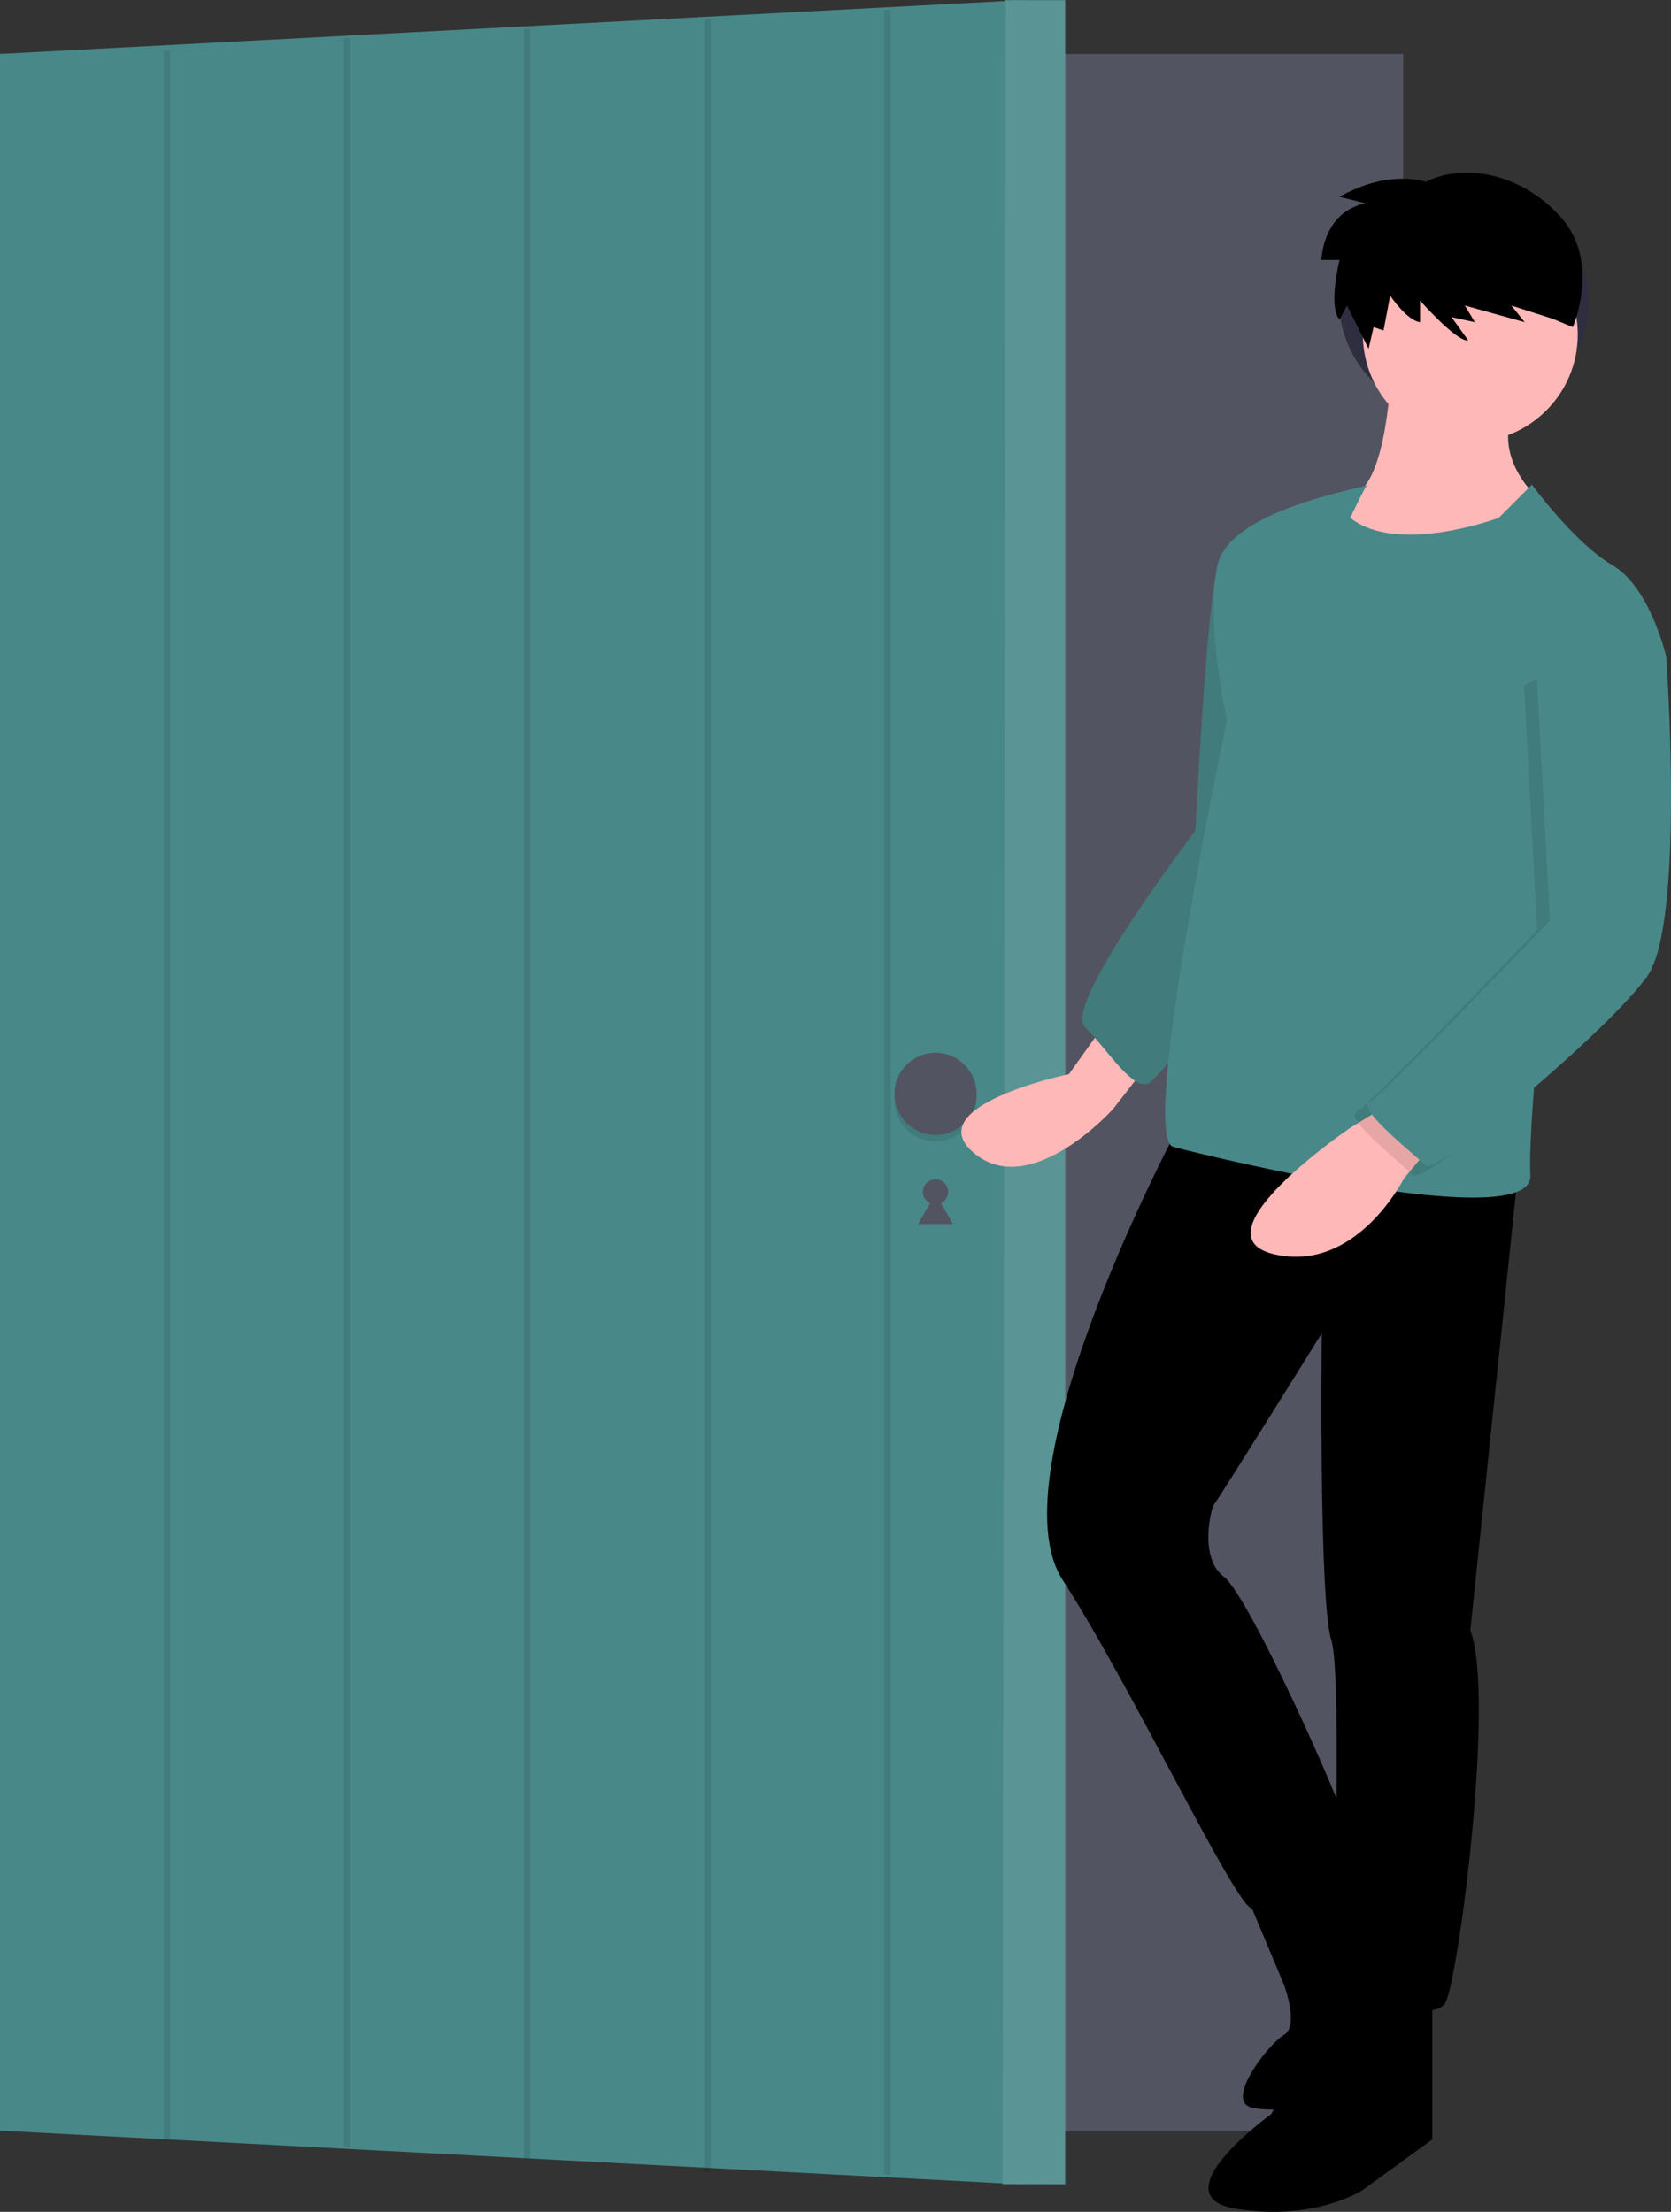 <?xml version="1.0" encoding="UTF-8" standalone="no"?>
<svg
   xmlns:dc="http://purl.org/dc/elements/1.1/"
   xmlns:cc="http://creativecommons.org/ns#"
   xmlns:rdf="http://www.w3.org/1999/02/22-rdf-syntax-ns#"
   xmlns:svg="http://www.w3.org/2000/svg"
   xmlns="http://www.w3.org/2000/svg"
   xmlns:sodipodi="http://sodipodi.sourceforge.net/DTD/sodipodi-0.dtd"
   xmlns:inkscape="http://www.inkscape.org/namespaces/inkscape"
   id="f080dbb7-9b2b-439b-a118-60b91c514f72"
   data-name="Layer 1"
   width="528.717"
   height="699.768"
   viewBox="0 0 528.717 699.768"
   version="1.1"
   sodipodi:docname="login.svg"
   inkscape:version="0.92.4 5da689c313, 2019-01-14">
  <rect x="0" y="0" width="528.717" height="699.768" fill="#333333" stroke="none"/>
  <defs
     id="defs63" />
  <sodipodi:namedview
     pagecolor="#ffffff"
     bordercolor="#666666"
     borderopacity="1"
     objecttolerance="10"
     gridtolerance="10"
     guidetolerance="10"
     inkscape:pageopacity="0"
     inkscape:pageshadow="2"
     inkscape:window-width="782"
     inkscape:window-height="480"
     id="namedview61"
     showgrid="false"
     inkscape:zoom="0.4769502"
     inkscape:cx="314.59382"
     inkscape:cy="476.00323"
     inkscape:window-x="0"
     inkscape:window-y="0"
     inkscape:window-maximized="0"
     inkscape:current-layer="f080dbb7-9b2b-439b-a118-60b91c514f72" />
  <title
     id="title2">Login</title>
  <rect
     y="17.063"
     width="444"
     height="657"
     fill="#535461"
     id="rect4" />
  <polygon
     points="323 691.063 0 674.063 0 17.063 323 0.063 323 691.063"
     fill="#488888"
     id="polygon6" />
  <circle
     cx="296"
     cy="377.063"
     r="4"
     fill="#535461"
     id="circle8" />
  <polygon
     points="296 377.66 298.773 382.463 301.545 387.265 296 387.265 290.455 387.265 293.227 382.463 296 377.66"
     fill="#535461"
     id="polygon10" />
  <polygon
     points="337 691.063 317.217 691 318 0.063 337 0.063 337 691.063"
     fill="#488888"
     id="polygon12" />
  <g
     opacity="0.1"
     id="g16">
    <polygon
       points="337.217 691 317.217 691 318.217 0 337.217 0 337.217 691"
       fill="#fff"
       id="polygon14" />
  </g>
  <circle
     cx="296"
     cy="348.063"
     r="13"
     opacity="0.1"
     id="circle18" />
  <circle
     cx="296"
     cy="346.063"
     r="13"
     fill="#535461"
     id="circle20" />
  <line
     x1="52.819"
     y1="16.108"
     x2="52.819"
     y2="677.156"
     fill="none"
     stroke="#000"
     stroke-miterlimit="10"
     stroke-width="2"
     opacity="0.1"
     id="line22" />
  <line
     x1="109.819"
     y1="12.108"
     x2="109.819"
     y2="679.156"
     fill="none"
     stroke="#000"
     stroke-miterlimit="10"
     stroke-width="2"
     opacity="0.1"
     id="line24" />
  <line
     x1="166.819"
     y1="9.108"
     x2="166.819"
     y2="683"
     fill="none"
     stroke="#000"
     stroke-miterlimit="10"
     stroke-width="2"
     opacity="0.1"
     id="line26" />
  <line
     x1="223.819"
     y1="6.108"
     x2="223.819"
     y2="687.156"
     fill="none"
     stroke="#000"
     stroke-miterlimit="10"
     stroke-width="2"
     opacity="0.1"
     id="line28" />
  <line
     x1="280.819"
     y1="3.108"
     x2="280.819"
     y2="688"
     fill="none"
     stroke="#000"
     stroke-miterlimit="10"
     stroke-width="2"
     opacity="0.1"
     id="line30" />
  <ellipse
     cx="463.217"
     cy="95.323"
     rx="39.5"
     ry="37"
     fill="#2f2e41"
     id="ellipse32" />
  <path
     d="M683.859,425.939l-10,14s-48,10-30,25,44-14,44-14l14-18Z"
     transform="translate(-335.641 -100.116)"
     fill="#ffb8b8"
     id="path34" />
  <path
     d="M735.859,266.939s-13,0-16,18-6,78-6,78-42,55-35,62,15,20,20,18,48-61,48-61Z"
     transform="translate(-335.641 -100.116)"
     fill="#488888"
     id="path36" />
  <path
     d="M735.859,266.939s-13,0-16,18-6,78-6,78-42,55-35,62,15,20,20,18,48-61,48-61Z"
     transform="translate(-335.641 -100.116)"
     opacity="0.1"
     id="path38" />
  <path
     d="M775.859,215.939s-1,39-13,41-8,15-8,15,39,23,65,0l5-12s-18-13-10-31Z"
     transform="translate(-335.641 -100.116)"
     fill="#ffb8b8"
     id="path40" />
  <path
     d="M708.859,455.939s-59,110-37,144,55,104,60,104,33-14,31-23-32-76-40-82-4-22-3-23,34-54,34-54-1,84,3,97-1,106,4,110,28,11,32,5,16-97,8-118l15-144Z"
     transform="translate(-335.641 -100.116)"
     fill="#2f2e41"
     id="path42"
     style="fill:#000000" />
  <path
     d="M762.859,722.939l-25,46s-36,26-11,30,40-6,40-6l22-16v-46Z"
     id="path44"
     fill="#2f2e41"
     transform="translate(-335.641 -100.116)"
     style="fill:#000000" />
  <path
     d="M728.859,696.939l13,31s5,13,0,16-19,21-10,23a29.3,29.3,0,0,0,5.495.546,55.566,55.566,0,0,0,40.398-16.439l8.107-8.107s-27.77-63.948-27.385-63.474S728.859,696.939,728.859,696.939Z"
     id="path46"
     style="fill:#000000"
     fill="#2f2e41"
     transform="translate(-335.641 -100.116)" />
  <circle
     cx="465.217"
     cy="105.823"
     r="34"
     fill="#ffb8b8"
     id="circle48" />
  <path
     d="M820.359,253.439l-10.5,10.5s-32,12-47,0c0,0,5.5-11.5,5.5-10.5s-43.5,7.5-47.5,25.5,3,49,3,49-28,132-17,135,114,28,113,9,8-97,8-97l35-67s-5-22-17-29S820.359,253.439,820.359,253.439Z"
     transform="translate(-335.641 -100.116)"
     fill="#488888"
     id="path50" />
  <path
     d="M775.859,448.939l-13,8s-50,34-24,40,41-24,41-24l10-12Z"
     transform="translate(-335.641 -100.116)"
     fill="#ffb8b8"
     id="path52" />
  <path
     d="M849.859,301.939l9,9s6,84-6,101-67,63-70,60-22-18-18-20,57.183-57.569,57.183-57.569l-4.183-77.431Z"
     transform="translate(-335.641 -100.116)"
     opacity="0.1"
     id="path54" />
  <path
     d="M853.859,298.939l9,9s6,84-6,101-67,63-70,60-22-18-18-20,57.183-57.569,57.183-57.569l-4.183-77.431Z"
     transform="translate(-335.641 -100.116)"
     fill="#488888"
     id="path56" />
  <path
     d="M786.797,157.645s-11.557-4.203-27.318,4.728l8.405,2.101s-12.608,1.051-14.184,17.862h5.779s-3.677,14.71,0,18.912l2.364-4.465,6.829,13.659,1.576-6.829,3.152,1.051,2.101-11.032s5.253,7.88,9.456,8.405V195.207s11.557,13.134,15.235,12.608l-5.253-7.355,7.355,1.576-3.152-5.253,18.912,5.253-4.203-5.253,13.134,4.203,6.304,2.627s8.931-20.488-3.677-34.673S798.617,151.603,786.797,157.645Z"
     transform="translate(-335.641 -100.116)"
     fill="#2f2e41"
     id="path58"
     style="fill:#000000" />
</svg>
